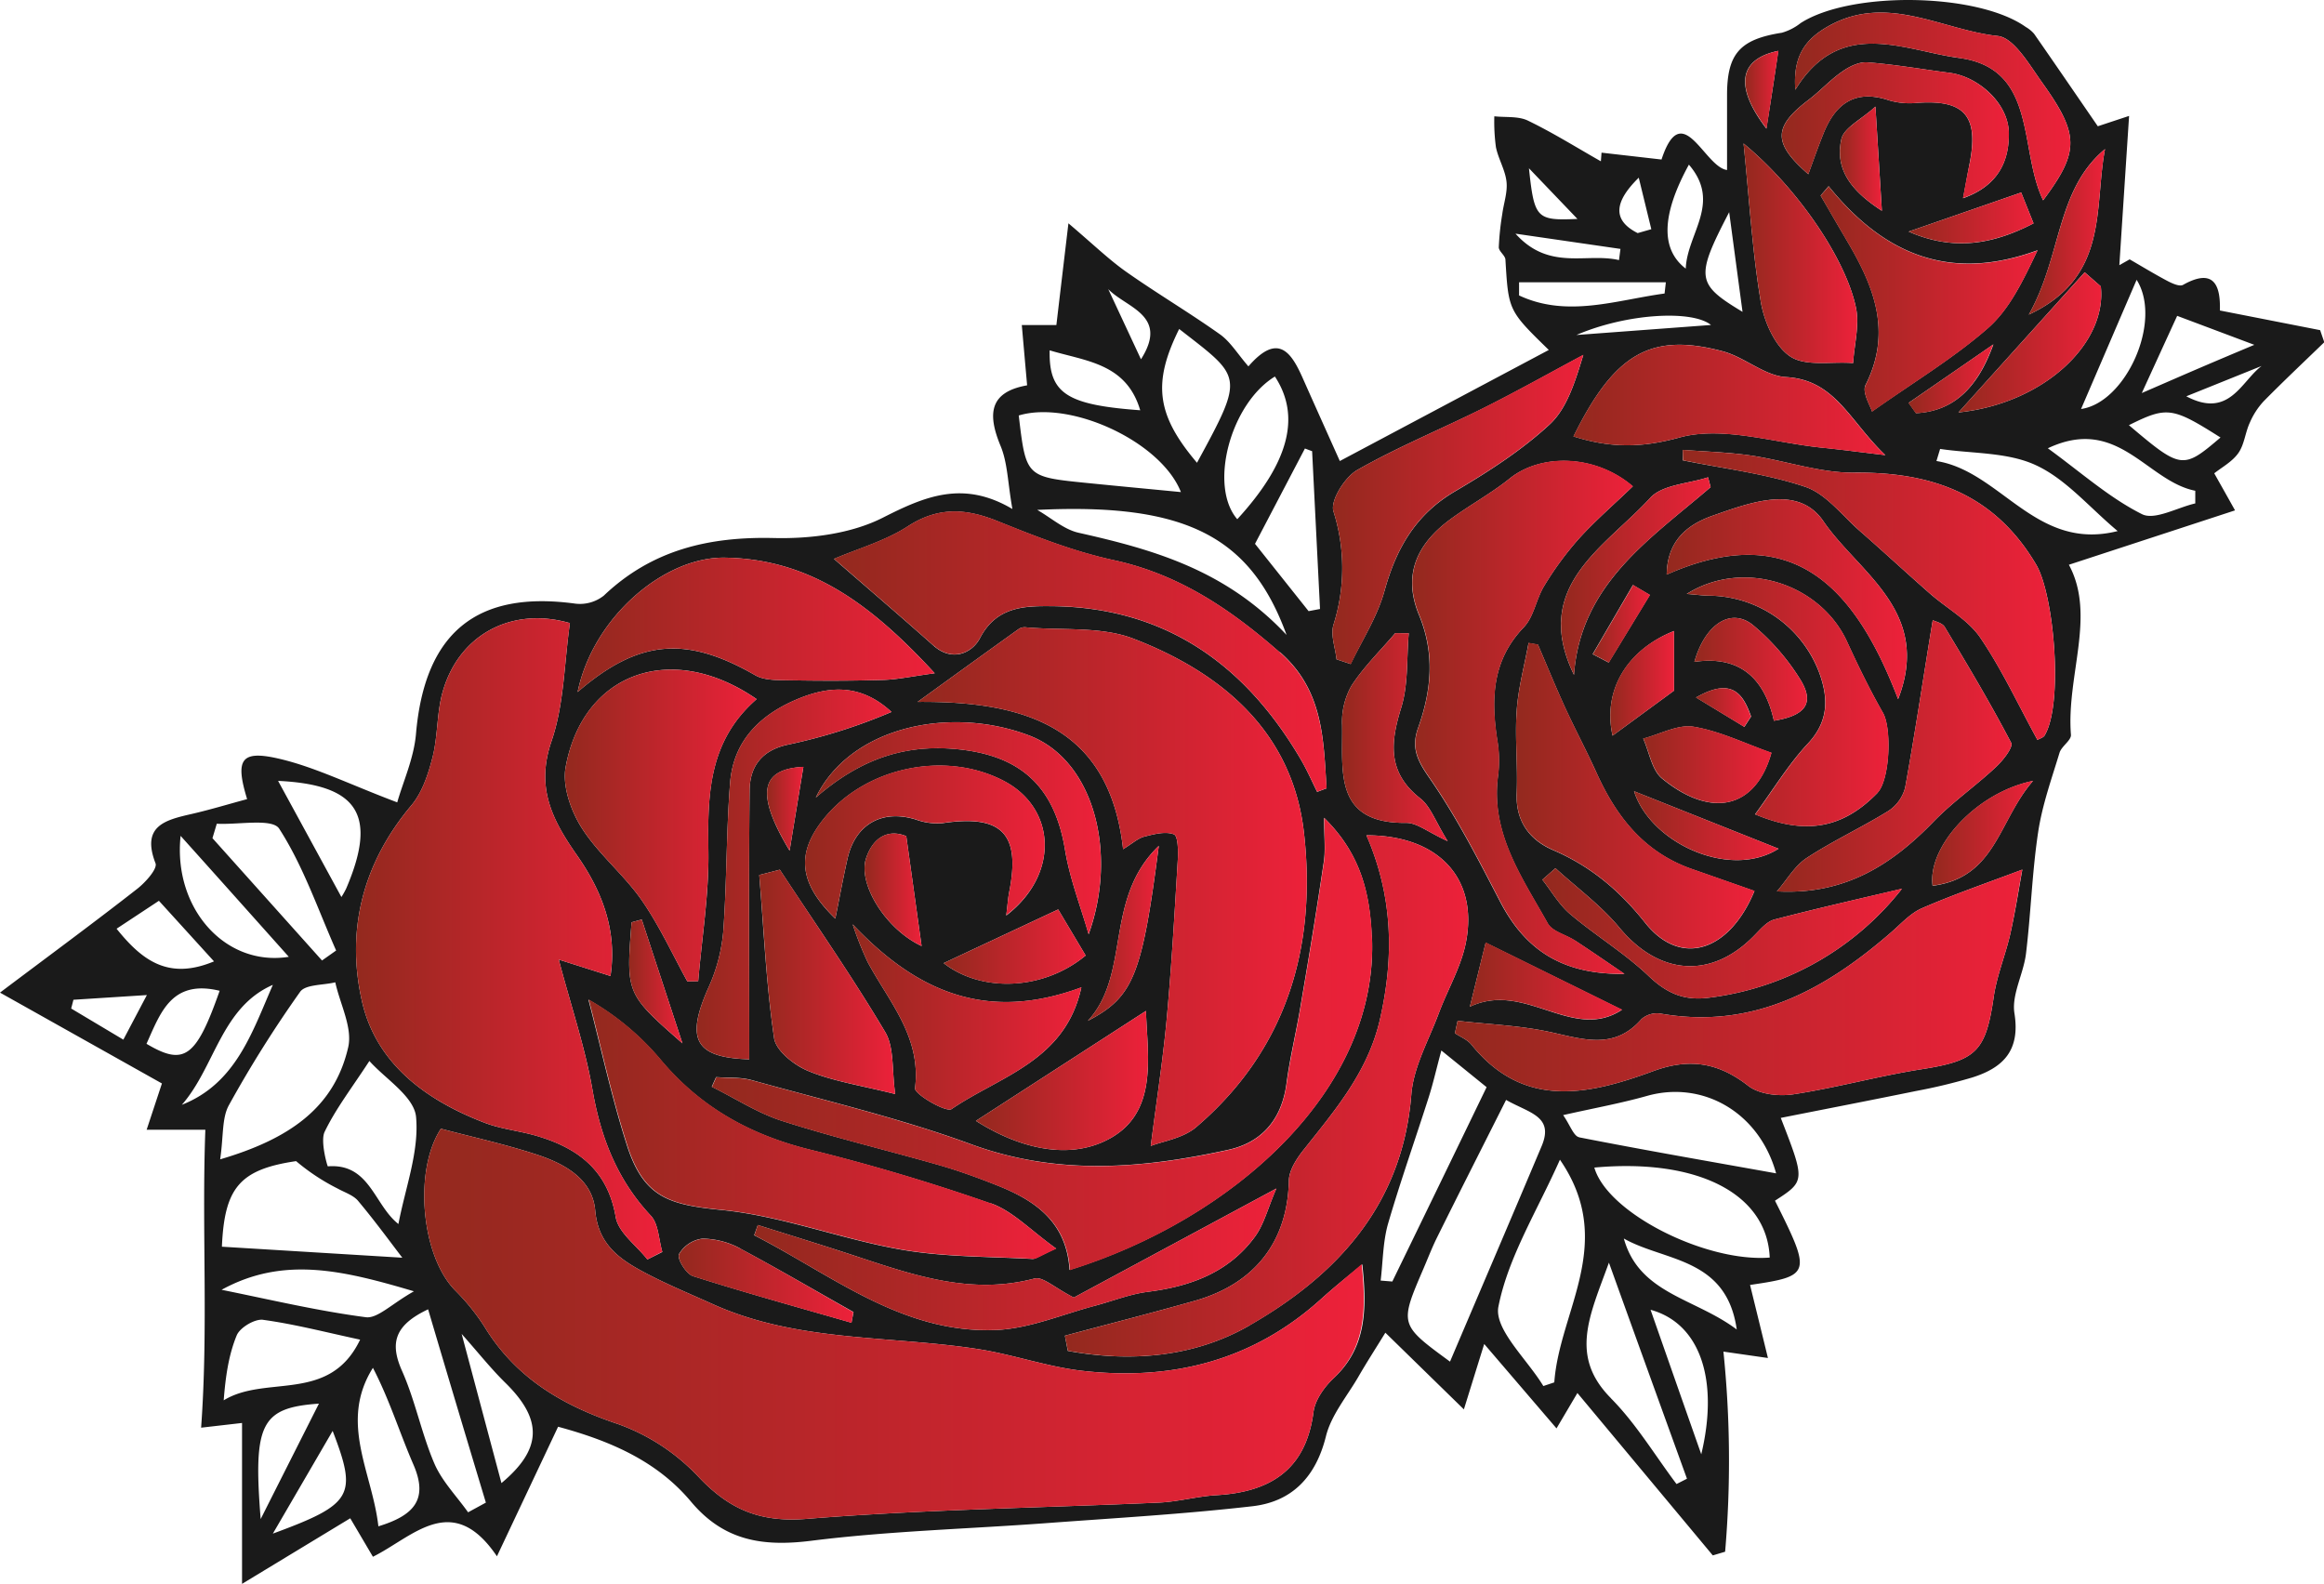 <svg xmlns="http://www.w3.org/2000/svg" xmlns:xlink="http://www.w3.org/1999/xlink" viewBox="0 0 494 336.68"><defs><style>.cls-1{fill:#1a1a1a;}.cls-2{fill:url(#linear-gradient);}.cls-3{fill:url(#linear-gradient-2);}.cls-4{fill:url(#linear-gradient-3);}.cls-5{fill:url(#linear-gradient-4);}.cls-6{fill:url(#linear-gradient-5);}.cls-7{fill:url(#linear-gradient-6);}.cls-8{fill:url(#linear-gradient-7);}.cls-9{fill:url(#linear-gradient-8);}.cls-10{fill:url(#linear-gradient-9);}.cls-11{fill:url(#linear-gradient-10);}.cls-12{fill:url(#linear-gradient-11);}.cls-13{fill:url(#linear-gradient-12);}.cls-14{fill:url(#linear-gradient-13);}.cls-15{fill:url(#linear-gradient-14);}.cls-16{fill:url(#linear-gradient-15);}.cls-17{fill:url(#linear-gradient-16);}.cls-18{fill:url(#linear-gradient-17);}.cls-19{fill:url(#linear-gradient-18);}.cls-20{fill:url(#linear-gradient-19);}.cls-21{fill:url(#linear-gradient-20);}.cls-22{fill:url(#linear-gradient-21);}.cls-23{fill:url(#linear-gradient-22);}.cls-24{fill:url(#linear-gradient-23);}.cls-25{fill:url(#linear-gradient-24);}.cls-26{fill:url(#linear-gradient-25);}.cls-27{fill:url(#linear-gradient-26);}.cls-28{fill:url(#linear-gradient-27);}.cls-29{fill:url(#linear-gradient-28);}.cls-30{fill:url(#linear-gradient-29);}.cls-31{fill:url(#linear-gradient-30);}.cls-32{fill:url(#linear-gradient-31);}.cls-33{fill:url(#linear-gradient-32);}.cls-34{fill:url(#linear-gradient-33);}.cls-35{fill:url(#linear-gradient-34);}.cls-36{fill:url(#linear-gradient-35);}.cls-37{fill:url(#linear-gradient-36);}.cls-38{fill:url(#linear-gradient-37);}.cls-39{fill:url(#linear-gradient-38);}.cls-40{fill:url(#linear-gradient-39);}.cls-41{fill:url(#linear-gradient-40);}.cls-42{fill:url(#linear-gradient-41);}.cls-43{fill:url(#linear-gradient-42);}.cls-44{fill:url(#linear-gradient-43);}.cls-45{fill:url(#linear-gradient-44);}.cls-46{fill:url(#linear-gradient-45);}.cls-47{fill:url(#linear-gradient-46);}.cls-48{fill:url(#linear-gradient-47);}.cls-49{fill:url(#linear-gradient-48);}.cls-50{fill:url(#linear-gradient-49);}.cls-51{fill:url(#linear-gradient-50);}.cls-52{fill:url(#linear-gradient-51);}.cls-53{fill:url(#linear-gradient-52);}</style><linearGradient id="linear-gradient" x1="3304.37" y1="281.44" x2="3504.14" y2="281.44" gradientTransform="matrix(-1, 0, 0, 1, 3594.27, 0)" gradientUnits="userSpaceOnUse"><stop offset="0" stop-color="#ed213a"/><stop offset="1" stop-color="#93291e"/></linearGradient><linearGradient id="linear-gradient-2" x1="3453.48" y1="199.55" x2="3518.61" y2="199.55" xlink:href="#linear-gradient"/><linearGradient id="linear-gradient-3" x1="3316.48" y1="188.47" x2="3399.22" y2="188.47" xlink:href="#linear-gradient"/><linearGradient id="linear-gradient-4" x1="3164.41" y1="208.82" x2="3285.04" y2="208.82" xlink:href="#linear-gradient"/><linearGradient id="linear-gradient-5" x1="3282.17" y1="232.95" x2="3367.9" y2="232.95" xlink:href="#linear-gradient"/><linearGradient id="linear-gradient-6" x1="3247.15" y1="152.53" x2="3294.08" y2="152.53" xlink:href="#linear-gradient"/><linearGradient id="linear-gradient-7" x1="3302.58" y1="221.89" x2="3442.89" y2="221.89" xlink:href="#linear-gradient"/><linearGradient id="linear-gradient-8" x1="3369.72" y1="240.07" x2="3469.11" y2="240.07" xlink:href="#linear-gradient"/><linearGradient id="linear-gradient-9" x1="3312.24" y1="138.5" x2="3416.91" y2="138.5" xlink:href="#linear-gradient"/><linearGradient id="linear-gradient-10" x1="3433.43" y1="175.47" x2="3474.2" y2="175.47" xlink:href="#linear-gradient"/><linearGradient id="linear-gradient-11" x1="3157.43" y1="126.46" x2="3236.56" y2="126.46" xlink:href="#linear-gradient"/><linearGradient id="linear-gradient-12" x1="3395.57" y1="132.82" x2="3471.49" y2="132.82" xlink:href="#linear-gradient"/><linearGradient id="linear-gradient-13" x1="3221.35" y1="169.11" x2="3272.01" y2="169.11" xlink:href="#linear-gradient"/><linearGradient id="linear-gradient-14" x1="3257.68" y1="108.29" x2="3311.01" y2="108.29" xlink:href="#linear-gradient"/><linearGradient id="linear-gradient-15" x1="3193.53" y1="85.03" x2="3259.83" y2="85.03" xlink:href="#linear-gradient"/><linearGradient id="linear-gradient-16" x1="3322.91" y1="267.7" x2="3433.92" y2="267.7" xlink:href="#linear-gradient"/><linearGradient id="linear-gradient-17" x1="3166.69" y1="160.69" x2="3216.55" y2="160.69" xlink:href="#linear-gradient"/><linearGradient id="linear-gradient-18" x1="3192.82" y1="149.22" x2="3235.7" y2="149.22" xlink:href="#linear-gradient"/><linearGradient id="linear-gradient-19" x1="3161.13" y1="63.54" x2="3207.23" y2="63.54" xlink:href="#linear-gradient"/><linearGradient id="linear-gradient-20" x1="3403.98" y1="208.72" x2="3432.87" y2="208.72" xlink:href="#linear-gradient"/><linearGradient id="linear-gradient-21" x1="3364.41" y1="216.16" x2="3413.02" y2="216.16" xlink:href="#linear-gradient"/><linearGradient id="linear-gradient-22" x1="3372.19" y1="178.99" x2="3423.14" y2="178.99" xlink:href="#linear-gradient"/><linearGradient id="linear-gradient-23" x1="3199.48" y1="53.84" x2="3223.65" y2="53.84" xlink:href="#linear-gradient"/><linearGradient id="linear-gradient-24" x1="3404.77" y1="185.88" x2="3446.16" y2="185.88" xlink:href="#linear-gradient"/><linearGradient id="linear-gradient-25" x1="3188.92" y1="127.38" x2="3239.99" y2="127.38" xlink:href="#linear-gradient"/><linearGradient id="linear-gradient-26" x1="3154.19" y1="22.62" x2="3212.72" y2="22.62" xlink:href="#linear-gradient"/><linearGradient id="linear-gradient-27" x1="3189.96" y1="198.38" x2="3266.41" y2="198.38" xlink:href="#linear-gradient"/><linearGradient id="linear-gradient-28" x1="3350.23" y1="229.68" x2="3386.82" y2="229.68" xlink:href="#linear-gradient"/><linearGradient id="linear-gradient-29" x1="3360.24" y1="176.05" x2="3420.86" y2="176.05" xlink:href="#linear-gradient"/><linearGradient id="linear-gradient-30" x1="3167.24" y1="27.67" x2="3215.51" y2="27.67" xlink:href="#linear-gradient"/><linearGradient id="linear-gradient-31" x1="3286.5" y1="156.69" x2="3308.95" y2="156.69" xlink:href="#linear-gradient"/><linearGradient id="linear-gradient-32" x1="3217.69" y1="162.55" x2="3244.97" y2="162.55" xlink:href="#linear-gradient"/><linearGradient id="linear-gradient-33" x1="3363.49" y1="201.22" x2="3393.67" y2="201.22" xlink:href="#linear-gradient"/><linearGradient id="linear-gradient-34" x1="3230.64" y1="122.45" x2="3262.45" y2="122.45" xlink:href="#linear-gradient"/><linearGradient id="linear-gradient-35" x1="3412.87" y1="272.25" x2="3450.01" y2="272.25" xlink:href="#linear-gradient"/><linearGradient id="linear-gradient-36" x1="3210.16" y1="142.28" x2="3234.09" y2="142.28" xlink:href="#linear-gradient"/><linearGradient id="linear-gradient-37" x1="3147.61" y1="72.78" x2="3177.96" y2="72.78" xlink:href="#linear-gradient"/><linearGradient id="linear-gradient-38" x1="3249.47" y1="208.54" x2="3281.83" y2="208.54" xlink:href="#linear-gradient"/><linearGradient id="linear-gradient-39" x1="3146.82" y1="49.29" x2="3163.02" y2="49.29" xlink:href="#linear-gradient"/><linearGradient id="linear-gradient-40" x1="3162.11" y1="177.12" x2="3183.55" y2="177.12" xlink:href="#linear-gradient"/><linearGradient id="linear-gradient-41" x1="3347.94" y1="198.4" x2="3363.03" y2="198.4" xlink:href="#linear-gradient"/><linearGradient id="linear-gradient-42" x1="3398.37" y1="189.14" x2="3410.49" y2="189.14" xlink:href="#linear-gradient"/><linearGradient id="linear-gradient-43" x1="3238.43" y1="145.26" x2="3251.97" y2="145.26" xlink:href="#linear-gradient"/><linearGradient id="linear-gradient-44" x1="3216.2" y1="175.51" x2="3246.92" y2="175.51" xlink:href="#linear-gradient"/><linearGradient id="linear-gradient-45" x1="3162" y1="46.31" x2="3188.57" y2="46.31" xlink:href="#linear-gradient"/><linearGradient id="linear-gradient-46" x1="3194.25" y1="33.74" x2="3203.18" y2="33.74" xlink:href="#linear-gradient"/><linearGradient id="linear-gradient-47" x1="3449.21" y1="208.62" x2="3460.52" y2="208.62" xlink:href="#linear-gradient"/><linearGradient id="linear-gradient-48" x1="3170.58" y1="80.54" x2="3188.59" y2="80.54" xlink:href="#linear-gradient"/><linearGradient id="linear-gradient-49" x1="3423.5" y1="171.92" x2="3431.21" y2="171.92" xlink:href="#linear-gradient"/><linearGradient id="linear-gradient-50" x1="3243.56" y1="132.59" x2="3255.72" y2="132.59" xlink:href="#linear-gradient"/><linearGradient id="linear-gradient-51" x1="3216.22" y1="19.07" x2="3223.28" y2="19.07" xlink:href="#linear-gradient"/><linearGradient id="linear-gradient-52" x1="3222.08" y1="150.4" x2="3233.78" y2="150.4" xlink:href="#linear-gradient"/></defs><g id="Layer_2" data-name="Layer 2"><g id="Layer_1-2" data-name="Layer 1"><path class="cls-1" d="M88.43,155.93c1.88-21.41,12.86-30.5,33.91-27.61a8.18,8.18,0,0,0,6-1.7c10.25-9.75,22.38-12.59,36.24-12.25,7.73.18,16.35-.91,23.09-4.33,9-4.57,17.11-8,27.53-1.84-1-5.58-1-9.84-2.55-13.5-2.74-6.66-2.4-11.36,5.68-12.79-.39-4.42-.74-8.34-1.13-12.82h7.35c.81-6.88,1.57-13.26,2.56-21.62,5.33,4.52,8.62,7.73,12.33,10.34,6.51,4.58,13.39,8.65,19.88,13.26,2.22,1.58,3.74,4.15,6.05,6.81,6.29-7.26,9.11-3,11.55,2.51C279.28,85.7,281.66,91,284.8,98l44.42-23.61C320.61,66,320.65,66,320,55.18c-.06-.9-1.41-1.75-1.41-2.62a57.71,57.71,0,0,1,.74-7.05c.3-2.3,1.15-4.64.9-6.88-.27-2.5-1.74-4.85-2.25-7.35a40.79,40.79,0,0,1-.34-6.56c2.4.27,5.09-.07,7.14.92,5.32,2.57,10.36,5.73,15.51,8.65l.14-1.84,12.75,1.46c4.38-13.32,9.09,1.6,13.93,2.23,0-5.62,0-10.77,0-15.92,0-8.81,2.73-11.86,11.65-13.26a11.53,11.53,0,0,0,4-2.06c10.74-6.88,37.65-6.43,47.84.83a6.89,6.89,0,0,1,1.78,1.46c4.48,6.43,8.9,12.9,13.54,19.65l6.65-2.2c-.72,11-1.4,21.36-2.07,31.73l2.19-1.24c2.72,1.57,5.39,3.2,8.16,4.66,1,.51,2.47,1.16,3.18.77,6.62-3.72,8,.17,7.84,5.44l21.31,4.18.88,2.57c-4.3,4.16-8.66,8.26-12.86,12.52a15.81,15.81,0,0,0-2.94,4.51c-1,2.11-1.17,4.66-2.44,6.49s-3.44,3-5.15,4.34c1.21,2.17,2.26,4,4.42,7.88l-35.32,11.56c5.83,10.78-.56,23.61.44,36.14.09,1.19-2,2.42-2.43,3.83-1.69,5.57-3.68,11.13-4.54,16.86-1.29,8.53-1.54,17.21-2.58,25.79-.51,4.31-3.1,8.73-2.46,12.73,1.27,7.93-2.41,11.58-9,13.65a117.89,117.89,0,0,1-11.94,2.87c-9.49,1.94-19,3.78-28.73,5.71,5.21,13.42,5.21,13.42-1.23,17.6,7.8,15.56,7.69,16-5.3,17.91,1.17,4.79,2.35,9.58,3.8,15.53l-9.46-1.36a227.64,227.64,0,0,1,.36,42.54l-2.62.78L335.3,296.11l-4.44,7.52-15.37-17.94c-1.43,4.59-2.54,8.16-4.32,13.9l-16.69-16.3c-2.07,3.37-4,6.35-5.75,9.39-2.42,4.16-5.76,8.12-6.88,12.62-2.15,8.65-7.2,13.91-15.63,14.88-14.54,1.67-29.17,2.51-43.78,3.59-16.67,1.24-33.43,1.67-50,3.75-10.37,1.3-18.59,0-25.57-8.33-7.35-8.78-17.49-13-28.24-15.91l-13,27.54c-9.48-14-17.81-4.15-26.36.1l-4.82-8.18-23,13.94v-34.2l-8.7,1c1.56-21.49.11-42.24.9-63.33H31.17l3.25-9.84L0,211c10.91-8.21,20.14-15,29.18-22.07,1.74-1.36,4.32-4.24,3.88-5.41-3.09-8,2.11-9.22,7.75-10.51,3.94-.91,7.81-2.09,11.72-3.14-2.54-8.31-1.38-10.41,6.39-8.68s15.25,5.5,25.52,9.37C85.66,166.22,88,161.16,88.43,155.93ZM280.84,276.11c-14.55,13.18-31.86,17.47-50.9,15.27-7.31-.85-14.41-3.38-21.7-4.55-18.93-3-38.63-1.45-56.69-9.59-5.16-2.33-10.42-4.48-15.37-7.19s-9.06-5.9-9.66-12.74-6.77-10.08-12.8-12c-6.58-2.13-13.36-3.62-20-5.38-5.83,8.89-4.19,27,3,34.34a46,46,0,0,1,6.26,7.75c6.66,10.92,16.58,16.75,28.53,20.74a43.64,43.64,0,0,1,17,11.21c6.59,6.94,13.08,9.7,23.06,8.89,24.85-2,49.85-2.33,74.78-3.45,4.1-.19,8.15-1.34,12.25-1.58,11.43-.67,19-5.4,20.6-17.66.33-2.56,2.28-5.32,4.25-7.17,6.87-6.4,7.19-14.28,6.13-24.24C285.85,271.8,283.29,273.89,280.84,276.11ZM138.36,258.44c-7.18-7.66-10.67-16.65-12.44-26.89-1.52-8.79-4.44-17.35-7.15-27.57l11,3.49c1.47-9.7-1.82-18.09-7.13-25.67s-8.78-14.41-5.41-24.24c2.7-7.86,2.7-16.64,3.91-25.11C108.6,128.82,97,135.08,93.85,148c-1,4.22-.83,8.75-1.91,13-.92,3.57-2.19,7.46-4.5,10.2-10.4,12.38-14,26.75-10.42,42,3.14,13.11,13.7,20.74,26,25.47,3.58,1.37,7.54,1.73,11.24,2.84,8.7,2.61,14.93,7.3,16.62,17.21.56,3.3,4.39,6,6.73,9l3.18-1.59C140,263.49,140,260.2,138.36,258.44Zm104.89-80.6c2.06-.53,4.5-1.17,6.29-.48.87.34.93,3.59.81,5.49-.68,11.29-1.32,22.58-2.36,33.84-.81,8.73-2.17,17.41-3.38,26.91,2.52-1,6.84-1.61,9.65-4,19.26-16.45,25.64-38.32,22.93-62.48-2.4-21.43-17.3-34.05-36.27-41.36-6.87-2.64-15.11-1.72-22.73-2.4a2.46,2.46,0,0,0-1.51.25c-6.59,4.71-13.15,9.46-21.63,15.59,23.4-.2,40.82,5.71,43.68,31.31C240.76,179.27,241.91,178.18,243.25,177.84Zm165.31,15.21c-2.47,1.07-4.46,3.31-6.57,5.14-14.08,12.23-29.44,20.72-49.07,17.26a5,5,0,0,0-4,1.18c-5.72,6.57-12.32,4.31-19.28,2.78-6.46-1.42-13.19-1.66-19.8-2.42-.19.88-.39,1.76-.58,2.64,1.18.79,2.65,1.36,3.51,2.42,11.17,13.85,25,10.66,38.7,5.62,7.62-2.79,13.77-1.83,20.14,3.14,2.31,1.81,6.49,2.28,9.58,1.81,9.15-1.39,18.12-3.9,27.26-5.33,11.64-1.83,13.66-3.75,15.35-15.41.66-4.54,2.51-8.9,3.53-13.41,1.09-4.85,1.84-9.78,2.55-13.62C422.39,187.68,415.36,190.1,408.56,193.05Zm-143,88.7C284.32,271,298.17,256,300,232.65c.46-5.9,3.75-11.61,5.87-17.35,1.87-5,4.74-9.83,5.74-15,2.66-13.65-5.91-22.76-21.16-22.74,5.59,12.81,5.95,25.74,2.87,39.18-2.56,11.12-9.5,19.21-16.22,27.68-1.48,1.86-3.08,4.31-3.13,6.52-.26,12.82-7.07,21.9-20,25.57-9.17,2.6-18.41,4.95-27.61,7.42l.62,3.23C240.39,289.63,253.91,288.48,265.6,281.75Zm69.15-81.84c-1.91-1.25-4.75-1.88-5.72-3.61-5.49-9.84-12.3-19.31-10.53-31.65a26.37,26.37,0,0,0-.24-7.57c-1.31-8.7-1-16.78,5.67-23.73,2.16-2.24,2.62-6,4.35-8.81a68.45,68.45,0,0,1,7.48-10.15c3.51-3.85,7.49-7.27,11.35-11-8-6.84-19.53-7-26.15-1.68-4,3.22-8.58,5.69-12.71,8.74-7.27,5.37-10,12-6.59,20.26s2.64,16.09-.18,24c-1.6,4.48,0,7.23,2.63,11,5.64,8.17,10.21,17.12,14.82,26,5.36,10.27,13.24,15.48,26.4,15.31C340.87,204,337.84,201.92,334.75,199.91Zm-43.13-1.08c-.44-8.8-2.2-17.19-10.13-25,0,4.16.32,6.8-.06,9.35-1.53,10.36-3.23,20.7-5,31-.9,5.39-2.22,10.72-2.93,16.13-1,7.58-5.18,12.52-12.37,14.1-18.26,4-36.33,5.55-54.69-1.19-15.16-5.56-31-9.26-46.61-13.62-2.4-.67-5.05-.45-7.58-.64-.31.68-.61,1.37-.92,2.05,5,2.46,9.72,5.58,14.93,7.25,11,3.53,22.33,6.23,33.47,9.42,4.2,1.21,8.32,2.72,12.38,4.34,8,3.19,14.64,7.77,15.27,17.93C261.79,259.24,293.25,231.82,291.62,198.83Zm-81,57c-12.59-4.4-25.43-8.23-38.38-11.43-12.71-3.14-23.3-9-31.77-19.11a56.33,56.33,0,0,0-15.35-12.8c2.69,10.36,4.94,20.86,8.19,31,3.55,11.08,8.95,12.61,20.13,13.72,12.84,1.28,25.28,6.16,38.08,8.41,9.17,1.61,18.65,1.48,28,2,.66,0,1.36-.57,5-2.23C219,261.47,215.24,257.41,210.65,255.8Zm61.42-117.18c-10.44-9.14-21.42-16.6-35.35-19.59-8.43-1.82-16.62-5.06-24.66-8.3-6.71-2.7-12.56-3.06-19,1.11-4.78,3.11-10.52,4.72-15.72,6.94,6.89,6,14.08,12.14,21.15,18.43,4.06,3.6,8.28,1.5,9.88-1.57,3.51-6.75,9.46-6.86,15.17-6.81,24.2.19,41.26,12.39,53.14,32.76,1.25,2.16,2.25,4.47,3.37,6.71l2-.75C281.33,157.09,281.29,146.69,272.07,138.62ZM120.23,163.08c-.73,4,1.11,9.27,3.42,12.91,3.55,5.58,9,9.95,12.78,15.41s6.49,11.44,9.67,17.21l2.31-.05c.79-9.25,2.32-18.52,2.17-27.75-.19-11.89,0-23.27,10.25-32.2C142.62,136.07,123.88,143.07,120.23,163.08Zm263.51-59.59c4.38,1.48,7.76,6,11.5,9.3,5.05,4.41,10,9,15,13.39,3.56,3.13,8.08,5.56,10.67,9.33,4.6,6.75,8.07,14.28,12.18,21.77.48-.29,1.25-.47,1.53-.95,4-6.67,2.05-29.77-1.79-36.29-8.86-15-22.15-19.74-38.74-19.57-7.32.07-14.63-2.57-22-3.65-4.76-.7-9.6-.81-14.4-1.19l0,2.22C366.44,99.63,375.39,100.67,383.74,103.49Zm-223.2,40.05c2.08,1.2,5.08,1,7.67,1.08,6.53.11,13.08.11,19.61-.09,3.05-.1,6.09-.77,10.87-1.42-13.41-14.54-26.3-24.26-44.58-24.57-12.93-.22-28.05,12.67-31.33,28.56C135.85,135.84,145.93,135.14,160.54,143.54ZM322.4,151c-.42,5.81.25,11.68,0,17.5-.29,6,2.65,10,7.68,12.19,8,3.43,14.16,8.59,19.63,15.49,7.53,9.48,17.9,6.13,23.23-6.78q-6.76-2.37-13.52-4.74c-9.92-3.53-15.81-11-20-20.25-2.14-4.75-4.61-9.35-6.78-14.09-2-4.38-3.83-8.86-5.73-13.29l-2-.35C324.06,141.41,322.74,146.15,322.4,151Zm-28.12-25.31c2.5-9.1,6.64-16.35,15.08-21.28,7-4.12,14.05-8.65,20-14.14,3.68-3.38,5.4-8.91,7.2-14.82-7.08,3.79-14.09,7.73-21.27,11.32C306.4,91.19,297.13,95,288.5,99.91c-2.64,1.51-5.77,6.52-5.06,8.78a39.86,39.86,0,0,1,0,24.14c-.64,2.19.4,4.87.66,7.32l3,1C289.59,136,292.79,131.07,294.28,125.65ZM357,93c9.2-2.53,20.12,1.14,30.3,2.16,3.72.37,7.44.87,13.47,1.59-7.67-7.3-10.62-16-21.13-16.6-4.57-.27-8.79-4.24-13.45-5.48-15.25-4.05-23,.44-31.72,18.1C342.34,95.25,348.85,95.24,357,93ZM211.81,282.71c7.12-.31,14.12-3.37,21.17-5.21,3.69-1,7.3-2.43,11-2.9,9-1.13,17.13-4.07,22.69-11.6,2-2.65,2.81-6.14,4.64-10.36l-43.06,23.18c-4.07-2.07-6.59-4.51-8.34-4.05-13.31,3.54-25.47-.6-37.74-4.67-7-2.32-14.06-4.47-21.09-6.7l-.77,2.18C176.83,271,191.84,283.58,211.81,282.71ZM411.06,174.6c4.08-4.2,9-7.6,13.25-11.6,1.48-1.38,3.68-4.19,3.19-5.11-4.38-8.37-9.23-16.5-14.11-24.6-.53-.89-2.06-1.19-2.56-1.46-2,12.13-3.74,23.9-5.87,35.61a8.45,8.45,0,0,1-3.55,4.94c-5.68,3.52-11.8,6.34-17.37,10-2.56,1.68-4.24,4.69-6.33,7.1C392.21,190.28,402.2,183.75,411.06,174.6Zm-12-6.06c2.65-2.72,3.09-13.63,1.19-17-2.79-4.89-5.28-10-7.62-15.1-5.63-12.34-22-17.79-34.09-10.19,2.23.18,3.47.36,4.7.37a25.28,25.28,0,0,1,23.47,16.41c1.92,5.31,2.05,10.25-2.4,15-4.14,4.42-7.34,9.74-11.25,15.06C383.71,177.56,391.69,176.16,399.09,168.54Zm-6.84-118c5.89,9.81,10.17,19.71,4.33,31.29-.79,1.57,1.05,4.48,1.37,5.64,8.88-6.27,17.32-11.34,24.63-17.72,4.57-4,7.42-9.95,10.56-16.56-18.78,6.92-32.83.72-44.41-13.62l-1.7,2C388.77,44.58,390.47,47.59,392.25,50.56ZM164.54,220.66c.39,2.7,4.28,5.78,7.26,7,5.14,2.14,10.82,3,18.49,4.9-.73-5-.16-9.85-2.12-13.16-7-11.78-14.87-23.06-22.41-34.53L161.39,186C162.34,197.57,162.86,209.2,164.54,220.66Zm16.71-24.18a70.86,70.86,0,0,0,3.17,8c4.54,8.48,11.46,15.92,10.08,26.86-.15,1.23,6.61,5.21,7.78,4.41,10.24-7,24.18-10.17,27.58-25.86C209.85,217.3,194.92,210.94,181.25,196.48ZM213.37,166c-12.56-6.57-29.67-2.89-38.45,8.28-5.68,7.22-5.12,13.5,2.64,21,.94-4.64,1.68-8.73,2.6-12.78,1.67-7.33,7.38-10.49,14.5-8.29a13.27,13.27,0,0,0,5.64.78c12.63-1.91,16.69,2.21,14.22,14.63-.24,1.21-.32,2.45-.63,5C225.32,185.8,224.43,171.76,213.37,166ZM374.27,64.11c.71,4.25,3,9.52,6.31,11.69s8.79,1,13.32,1.38c.26-3.94,1.39-8.07.61-11.79-2.2-10.54-12.65-25.64-23.89-34.89C371.87,42.81,372.49,53.56,374.27,64.11ZM327.71,243.6c2.67-6.35-2.68-7-7.57-9.79-5.06,10.07-10,19.79-14.83,29.55-1,2.06-1.84,4.24-2.75,6.36-5.09,11.85-5.09,11.85,5.66,19.72C314.72,274.17,321.26,258.91,327.71,243.6ZM159.34,168c.06-5.07,2.58-8.52,8.16-9.71a118.82,118.82,0,0,0,22-6.95c-6.51-6-13.2-5.61-20.14-2.67-7.94,3.36-13.48,8.92-14.17,17.75-.83,10.5-.68,21.08-1.45,31.59a36.46,36.46,0,0,1-3.12,11.87c-5,11.15-2.83,14.95,8.65,15.3C159.26,205.74,159.14,186.87,159.34,168ZM387.59,110.8c-5.38-7.88-15.48-4-23.63-1.15-5.82,2.06-9.59,5.74-9.68,12.49,27-11.93,40.21,3,49.19,26.48C410.74,129.92,395.07,121.76,387.59,110.8Zm28.85-98.48c16.74,2.23,12.6,19.44,17.86,30.26,7.71-10.35,7.77-13.88-.19-25-2.7-3.77-6-9.55-9.44-9.93-11.9-1.26-23.53-9.11-36-2.1-5,2.81-7.58,6.45-7.05,13.54C391.14,3.52,404.78,10.76,416.44,12.32Zm-39.3,183.15c-1.54.41-2.88,2-4.08,3.22-9.17,9.55-20.37,8.72-28.86-1.54-3.91-4.71-9-8.43-13.57-12.6L327.85,187c1.95,2.47,3.57,5.34,5.93,7.33,5.4,4.57,11.57,8.29,16.67,13.15,3.91,3.74,7.67,5.33,13,4.58a61.7,61.7,0,0,0,40.83-23.13C395.2,191.06,386.13,193.12,377.14,195.47Zm-169.7,42.79c8.74,5.57,18.75,8.21,27.1,4.44,11.92-5.38,9.36-17.92,9.05-27.81Zm11.29-81.93c-17-6.43-38.11-1.74-45.32,13.21,9.61-8.35,19.07-11.35,30-10.29,13.63,1.32,20.81,8,23,21.55,1,6,3.28,11.87,5,17.79C237.66,181.23,232.48,161.52,218.73,156.33ZM74,222.68c1-4.2-1.72-9.23-2.73-13.87-2.55.63-6.3.42-7.46,2A252.81,252.81,0,0,0,48.67,234.9c-1.53,2.75-1.14,6.55-1.87,11.54C61.27,242.18,71,235.63,74,222.68Zm257.59,23.83c-4.87,10.95-11,20.7-13.08,31.24-.95,4.81,6.12,11.2,9.55,16.88l2.33-.78C331.46,278.61,343.71,264.13,331.58,246.51ZM76.17,255.33c-1-1.25-2.89-1.84-4.4-2.68a44.68,44.68,0,0,1-8.83-5.83c-12,1.77-15.23,5.67-15.77,18.19l38.35,2.34C83,264.07,79.73,259.58,76.17,255.33ZM427,28.2c-.1-6.22-6.43-11.94-12.65-12.73-5.81-.75-11.59-1.77-17.42-2.22-1.76-.14-3.85.89-5.39,2-2.52,1.74-4.62,4.08-7.06,5.94-7.57,5.74-7.71,9.22-.1,15.84,1.1-3,2.1-5.87,3.24-8.69,2.58-6.4,6.81-9.41,13.95-7a15.6,15.6,0,0,0,6,.52c10-.71,13.06,2.78,11.11,12.82-.43,2.2-.83,4.4-1.4,7.46C424.7,39.51,427.12,34.29,427,28.2ZM287.28,145.76a15.58,15.58,0,0,0-2,8.34c.18,9.66-1.93,21,13.69,20.82,2.24,0,4.5,1.93,8.75,3.88-2.63-4.25-3.65-7.38-5.8-9.07-7-5.48-6.41-11.78-4.07-19.31,1.54-5,1.13-10.52,1.6-15.81l-2.9,0C293.44,138.28,289.9,141.72,287.28,145.76Zm48.39,96c13.83,2.72,27.72,5.12,41.87,7.66-3.6-13-15.59-19.81-27.46-16.46-5.59,1.58-11.33,2.61-17.81,4.08C333.74,239.14,334.49,241.51,335.67,241.74Zm40.51,25.58c-.54-13.52-15.2-21.16-37.28-19.15C341.69,257.91,362.66,268.38,376.18,267.32ZM230.9,102.65c6.63.67,13.27,1.29,20.12,1.95C246.8,93.88,227.58,85,216.55,88.32,218.09,101.35,218.08,101.36,230.9,102.65ZM69,240.6c-.95,2,.59,7.34.69,7.33,8.91-.7,9.82,8.2,15,12.26,1.46-7.68,4.43-15.39,3.75-22.76-.4-4.35-6.6-8.15-9.92-11.9C74.81,231.23,71.38,235.66,69,240.6ZM229.28,113.25c15.84,3.56,31.23,7.88,44.2,21.72-7.65-21-21.55-28.1-53-26.58C223.41,110.06,226.15,112.55,229.28,113.25Zm113.16,184c5.34,5.38,9.33,12.1,13.93,18.21l2.22-1.13C353.29,299.69,348,285.08,342,268.4,337.9,279.71,333.55,288.28,342.44,297.23ZM316,231.1l-9.62-7.8c-1.13,4.21-1.78,7.11-2.68,9.92-2.87,9-6,17.83-8.64,26.87-1.11,3.87-1.09,8.07-1.58,12.12l2.48.2C302.57,258.83,309.16,245.25,316,231.1ZM91,278.32c-7.22,3.41-8.15,7.24-5.53,13.12,2.81,6.32,4.13,13.3,6.86,19.66,1.63,3.78,4.73,6.93,7.17,10.37l3.78-2.06C99.18,305.82,95.11,292.22,91,278.32Zm-35.07,2.23c-1.76-.24-4.92,1.64-5.61,3.3-1.71,4.14-2.37,8.71-2.77,13.82,9-5.53,22.48.73,29-12.9C69.24,283.2,62.62,281.47,55.89,280.55ZM360,154.49c-3.34-.55-7.13,1.59-10.72,2.52,1.3,2.88,1.83,6.69,4,8.48,10.7,8.75,20,6.19,23.25-5.46C371,158.09,365.67,155.44,360,154.49ZM68.45,204.17l3-2.12c-3.87-8.73-7-18-12.1-25.89-1.45-2.27-8.69-.81-13.27-1.06-.3,1-.61,2.05-.92,3.07ZM87.88,311.33c-2.93-6.74-5.09-13.81-8.61-20.57C72,302.35,79.15,313,80.43,324.45,88.09,322.12,91.07,318.67,87.88,311.33ZM450.14,112.89c-6.09-5.1-11-11.06-17.38-14-6-2.8-13.52-2.44-20.36-3.46L411.62,98C425.34,100.18,432.72,117.27,450.14,112.89ZM230.77,203.11l-5.84-9.79-24.34,11.41C208.56,211,221.74,210.59,230.77,203.11ZM254.44,98.37c10.19-18.74,9.61-18-3.79-28.44C244.93,81.45,245.84,88.24,254.44,98.37Zm109.18,5.18-.55-2.09c-4.18,1.38-9.7,1.54-12.29,4.37-9.63,10.51-25.36,18.79-16.21,37.62C336,124.08,350.8,114.56,363.62,103.55ZM263,110.37c11-12,13.56-21.87,8-30.33C261.5,85.85,256.91,103.33,263,110.37ZM77.75,280c2.49.33,5.44-2.81,10.24-5.51-15.1-4.47-27.72-7.54-40.89-.32C57.3,276.23,67.46,278.65,77.75,280Zm79.62-14.6a17.32,17.32,0,0,0-8.05-2.11,6.75,6.75,0,0,0-5,3.31c-.45.94,1.52,4.21,3,4.67,11.15,3.54,22.43,6.65,33.67,9.9l.44-2.27C173.4,274.41,165.48,269.75,157.37,265.43ZM278.16,129.91l2.43-.46-1.68-33.54-1.53-.57L266.77,115.6ZM435.3,95.29c7.1,5.17,13.06,10.52,20,14,2.7,1.37,7.5-1.4,11.34-2.28l0-2.69C456.3,102.27,450.21,88.24,435.3,95.29Zm-58.23,57.92c6.78-1.1,8.7-3.77,5.59-8.8a47.79,47.79,0,0,0-10-11.5c-4.63-3.82-10.19-.36-12.49,7.78C370,139.25,375.11,144.41,377.07,153.21ZM61.39,203.39c-7.81-8.74-15.08-16.89-23-25.71C36.76,193,47.83,205.55,61.39,203.39ZM416.3,87.67c18.12-1.88,31.6-14.63,30.26-26.79l-3.43-3Zm-71.5,127-29-14.29L312.44,214C324.21,208.41,334.25,221.6,344.8,214.64ZM73.59,188.87c6.73-15.71,2.48-22.07-14.48-22.88,4.34,7.95,8.87,16.27,13.46,24.69A16.62,16.62,0,0,0,73.59,188.87ZM447.45,31.69c-10.48,8.74-9.13,22.64-16.2,35.19C448.42,58.87,445.07,44.09,447.45,31.69ZM432.15,166c-12.11,2.47-22.47,14-21.35,22.29C424.29,186.55,424.76,174.44,432.15,166ZM106.59,315.26c8.62-7.2,8.81-13.42.94-21.21-3.08-3-5.8-6.45-9.4-10.5C101.12,294.76,103.85,305,106.59,315.26ZM231.24,217c9.7-5.07,11.52-9.63,15.08-37.2C234.57,191.12,240.46,206.94,231.24,217ZM184.1,182.43c-1.79,5.32,4,15,11.8,18.67-1.09-7.78-2.07-14.84-3.26-23.36C189,176.24,185.67,177.76,184.1,182.43Zm171.74-35.62V134.13c-10,4-15.2,12.62-13.07,22.25Zm-8.5,21.38c3.45,10.95,20.3,18.84,30.72,12.22Zm-2.17,95.08c3.26,11.76,15.05,12.62,24,19.34C367,267.23,353.79,268.18,345.17,263.27ZM442.36,86.94c9.5-1.33,17.37-18.67,11.81-27.46C449.88,69.45,446.27,77.86,442.36,86.94Zm25.42-8.81c3.52-1.51,7.06-3,11.41-4.83l-16.4-6.16c-1.7,3.69-4.07,8.87-7.52,16.41C460.88,81.12,464.32,79.61,467.78,78.13Zm-106.15,231c3.8-15.85-.26-27.83-10.78-30.71C354.49,288.8,358,298.84,361.63,309.14ZM33.78,191.48l-9,5.94c5.4,6.72,11,11,20.71,6.94ZM58,209.35c-11,4.79-12.31,17.49-19.35,25.5C50.12,230.33,53.57,219.49,58,209.35ZM322.9,60l0,2.8c10.23,4.79,20.6,1,30.93-.41l.27-2.39ZM432.26,47.48c-1.13-2.83-2.15-5.36-2.63-6.56L405.7,49.23C415.22,53.4,423.52,52,432.26,47.48ZM55.41,322.91c4.53-9,8.22-16.28,12.38-24.54C55.48,299.24,53.79,302.58,55.41,322.91ZM223.12,74.47c-.19,9.15,3.57,11.6,19.25,12.74C239.42,77.2,230.81,76.8,223.12,74.47ZM58,326c17-6.26,18-8.07,12.71-21.83ZM31.14,221.88c8,4.75,10.54,3,15.55-11.27C36.4,208.12,34.09,215.38,31.14,221.88ZM391.4,29.59c-1.48,6.72,2.52,11.27,8.62,15.22-.45-7.24-.84-13.61-1.37-22.15C395.64,25.41,391.93,27.15,391.4,29.59ZM145.06,221.78l-8.65-26.32-2.16.59C133.06,211.24,133.06,211.24,145.06,221.78ZM472,93c-10.24-6.48-11.36-6.66-19.47-2.62C463.64,99.79,464,99.83,472,93ZM359,35c-5.72,10.45-6.14,17.92-.67,22.1C358.62,49.6,366,43.14,359,35Zm46.72,50.64,1.56,2.19c8.76-.46,13.46-6.37,16.45-14.63Q414.68,79.45,405.67,85.66ZM367.56,45.1c-7.22,13.9-7,15.26,2.84,21.19C369.42,59,368.56,52.56,367.56,45.1ZM167.84,180.83c1.06-6.47,1.95-11.84,2.93-17.81C161.59,163.46,160.59,168.8,167.84,180.83ZM26.22,221l5-9.48-15.61,1-.48,1.86ZM350.7,126.47l-3.6-2.12-8.56,14.71,3.41,1.78Zm13-57.39c-4-3.24-17.94-2.47-28.61,2.13ZM378,10.81c-8.39,1.73-9.38,7.56-2.53,16.53C376.44,21.27,377.22,16.19,378,10.81ZM325,35.77c1.14,10.69,1.59,11.15,10.31,10.77Zm-2.86,13.9c7.18,8,15.11,4,22,5.62l.31-2.38Zm-86.61,11.7c2.2,4.7,4.39,9.41,7,15C248.56,66.91,239.28,65.44,235.49,61.37Zm135.26,93.14,1.43-2.2c-1.66-4.72-4-8.47-11.7-4.05ZM348.34,37.77c-5,4.91-5.87,8.94-.23,11.78l2.9-.83Zm132.46,40-16.07,6.47C473.92,89.1,476.4,81,480.8,77.75Z"/><path class="cls-2" d="M289.44,268.73c-3.59,3.07-6.15,5.16-8.6,7.38-14.55,13.18-31.86,17.47-50.9,15.27-7.31-.85-14.41-3.38-21.7-4.55-18.93-3-38.63-1.45-56.69-9.59-5.16-2.33-10.42-4.48-15.37-7.19s-9.06-5.9-9.66-12.74-6.77-10.08-12.8-12c-6.58-2.13-13.36-3.62-20-5.38-5.83,8.89-4.19,27,3,34.34a46,46,0,0,1,6.26,7.75c6.66,10.92,16.58,16.75,28.53,20.74a43.64,43.64,0,0,1,17,11.21c6.59,6.94,13.08,9.7,23.06,8.89,24.85-2,49.85-2.33,74.78-3.45,4.1-.19,8.15-1.34,12.25-1.58,11.43-.67,19-5.4,20.6-17.66.33-2.56,2.28-5.32,4.25-7.17C290.18,286.57,290.5,278.69,289.44,268.73Z"/><path class="cls-3" d="M140.78,266.08c-.76-2.59-.77-5.88-2.42-7.64-7.18-7.66-10.67-16.65-12.44-26.89-1.52-8.79-4.44-17.35-7.15-27.57l11,3.49c1.47-9.7-1.82-18.09-7.13-25.67s-8.78-14.41-5.41-24.24c2.7-7.86,2.7-16.64,3.91-25.11C108.6,128.82,97,135.08,93.85,148c-1,4.22-.83,8.75-1.91,13-.92,3.57-2.19,7.46-4.5,10.2-10.4,12.38-14,26.75-10.42,42,3.14,13.11,13.7,20.74,26,25.47,3.58,1.37,7.54,1.73,11.24,2.84,8.7,2.61,14.93,7.3,16.62,17.21.56,3.3,4.39,6,6.73,9Z"/><path class="cls-4" d="M238.73,180.51c2-1.24,3.18-2.33,4.52-2.67,2.06-.53,4.5-1.17,6.29-.48.87.34.93,3.59.81,5.49-.68,11.29-1.32,22.58-2.36,33.84-.81,8.73-2.17,17.41-3.38,26.91,2.52-1,6.84-1.61,9.65-4,19.26-16.45,25.64-38.32,22.93-62.48-2.4-21.43-17.3-34.05-36.27-41.36-6.87-2.64-15.11-1.72-22.73-2.4a2.46,2.46,0,0,0-1.51.25c-6.59,4.71-13.15,9.46-21.63,15.59C218.45,149,235.87,154.91,238.73,180.51Z"/><path class="cls-5" d="M429.85,184.85c-7.46,2.83-14.49,5.25-21.29,8.2-2.47,1.07-4.46,3.31-6.57,5.14-14.08,12.23-29.44,20.72-49.07,17.26a5,5,0,0,0-4,1.18c-5.72,6.57-12.32,4.31-19.28,2.78-6.46-1.42-13.19-1.66-19.8-2.42-.19.88-.39,1.76-.58,2.64,1.18.79,2.65,1.36,3.51,2.42,11.17,13.85,25,10.66,38.7,5.62,7.62-2.79,13.77-1.83,20.14,3.14,2.31,1.81,6.49,2.28,9.58,1.81,9.15-1.39,18.12-3.9,27.26-5.33,11.64-1.83,13.66-3.75,15.35-15.41.66-4.54,2.51-8.9,3.53-13.41C428.39,193.62,429.14,188.69,429.85,184.85Z"/><path class="cls-6" d="M227,287.15c13.4,2.48,26.92,1.33,38.61-5.4C284.32,271,298.17,256,300,232.65c.46-5.9,3.75-11.61,5.87-17.35,1.87-5,4.74-9.83,5.74-15,2.66-13.65-5.91-22.76-21.16-22.74,5.59,12.81,5.95,25.74,2.87,39.18-2.56,11.12-9.5,19.21-16.22,27.68-1.48,1.86-3.08,4.31-3.13,6.52-.26,12.82-7.07,21.9-20,25.57-9.17,2.6-18.41,4.95-27.61,7.42Z"/><path class="cls-7" d="M345.33,207c-4.46-3-7.49-5.12-10.58-7.13-1.91-1.25-4.75-1.88-5.72-3.61-5.49-9.84-12.3-19.31-10.53-31.65a26.37,26.37,0,0,0-.24-7.57c-1.31-8.7-1-16.78,5.67-23.73,2.16-2.24,2.62-6,4.35-8.81a68.45,68.45,0,0,1,7.48-10.15c3.51-3.85,7.49-7.27,11.35-11-8-6.84-19.53-7-26.15-1.68-4,3.22-8.58,5.69-12.71,8.74-7.27,5.37-10,12-6.59,20.26s2.64,16.09-.18,24c-1.6,4.48,0,7.23,2.63,11,5.64,8.17,10.21,17.12,14.82,26C324.29,202,332.17,207.21,345.33,207Z"/><path class="cls-8" d="M227.42,270c34.37-10.72,65.83-38.14,64.2-71.13-.44-8.8-2.2-17.19-10.13-25,0,4.16.32,6.8-.06,9.35-1.53,10.36-3.23,20.7-5,31-.9,5.39-2.22,10.72-2.93,16.13-1,7.58-5.18,12.52-12.37,14.1-18.26,4-36.33,5.55-54.69-1.19-15.16-5.56-31-9.26-46.61-13.62-2.4-.67-5.05-.45-7.58-.64-.31.68-.61,1.37-.92,2.05,5,2.46,9.72,5.58,14.93,7.25,11,3.53,22.33,6.23,33.47,9.42,4.2,1.21,8.32,2.72,12.38,4.34C220.14,255.22,226.79,259.8,227.42,270Z"/><path class="cls-9" d="M224.55,265.44c-5.57-4-9.31-8-13.9-9.64-12.59-4.4-25.43-8.23-38.38-11.43-12.71-3.14-23.3-9-31.77-19.11a56.33,56.33,0,0,0-15.35-12.8c2.69,10.36,4.94,20.86,8.19,31,3.55,11.08,8.95,12.61,20.13,13.72,12.84,1.28,25.28,6.16,38.08,8.41,9.17,1.61,18.65,1.48,28,2C220.21,267.71,220.91,267.1,224.55,265.44Z"/><path class="cls-10" d="M282,167.55c-.7-10.46-.74-20.86-10-28.93-10.44-9.14-21.42-16.6-35.35-19.59-8.43-1.82-16.62-5.06-24.66-8.3-6.71-2.7-12.56-3.06-19,1.11-4.78,3.11-10.52,4.72-15.72,6.94,6.89,6,14.08,12.14,21.15,18.43,4.06,3.6,8.28,1.5,9.88-1.57,3.51-6.75,9.46-6.86,15.17-6.81,24.2.19,41.26,12.39,53.14,32.76,1.25,2.16,2.25,4.47,3.37,6.71Z"/><path class="cls-11" d="M160.83,148.61c-18.21-12.54-37-5.54-40.6,14.47-.73,4,1.11,9.27,3.42,12.91,3.55,5.58,9,9.95,12.78,15.41s6.49,11.44,9.67,17.21l2.31-.05c.79-9.25,2.32-18.52,2.17-27.75C150.39,168.92,150.6,157.54,160.83,148.61Z"/><path class="cls-12" d="M357.74,97.85c8.7,1.78,17.65,2.82,26,5.64,4.38,1.48,7.76,6,11.5,9.3,5.05,4.41,10,9,15,13.39,3.56,3.13,8.08,5.56,10.67,9.33,4.6,6.75,8.07,14.28,12.18,21.77.48-.29,1.25-.47,1.53-.95,4-6.67,2.05-29.77-1.79-36.29-8.86-15-22.15-19.74-38.74-19.57-7.32.07-14.63-2.57-22-3.65-4.76-.7-9.6-.81-14.4-1.19Z"/><path class="cls-13" d="M122.78,147.1c13.07-11.26,23.15-12,37.76-3.56,2.08,1.2,5.08,1,7.67,1.08,6.53.11,13.08.11,19.61-.09,3.05-.1,6.09-.77,10.87-1.42-13.41-14.54-26.3-24.26-44.58-24.57C141.18,118.32,126.06,131.21,122.78,147.1Z"/><path class="cls-14" d="M324.94,136.64c-.88,4.77-2.2,9.51-2.54,14.32-.42,5.81.25,11.68,0,17.5-.29,6,2.65,10,7.68,12.19,8,3.43,14.16,8.59,19.63,15.49,7.53,9.48,17.9,6.13,23.23-6.78q-6.76-2.37-13.52-4.74c-9.92-3.53-15.81-11-20-20.25-2.14-4.75-4.61-9.35-6.78-14.09-2-4.38-3.83-8.86-5.73-13.29Z"/><path class="cls-15" d="M287.16,141.17c2.43-5.15,5.63-10.1,7.12-15.52,2.5-9.1,6.64-16.35,15.08-21.28,7-4.12,14.05-8.65,20-14.14,3.68-3.38,5.4-8.91,7.2-14.82-7.08,3.79-14.09,7.73-21.27,11.32C306.4,91.19,297.13,95,288.5,99.91c-2.64,1.51-5.77,6.52-5.06,8.78a39.86,39.86,0,0,1,0,24.14c-.64,2.19.4,4.87.66,7.32Z"/><path class="cls-16" d="M334.44,92.78c7.9,2.47,14.41,2.46,22.53.23,9.2-2.53,20.12,1.14,30.3,2.16,3.72.37,7.44.87,13.47,1.59-7.67-7.3-10.62-16-21.13-16.6-4.57-.27-8.79-4.24-13.45-5.48C350.91,70.63,343.19,75.12,334.44,92.78Z"/><path class="cls-17" d="M160.35,262.58c16.48,8.45,31.49,21,51.46,20.13,7.12-.31,14.12-3.37,21.17-5.21,3.69-1,7.3-2.43,11-2.9,9-1.13,17.13-4.07,22.69-11.6,2-2.65,2.81-6.14,4.64-10.36l-43.06,23.18c-4.07-2.07-6.59-4.51-8.34-4.05-13.31,3.54-25.47-.6-37.74-4.67-7-2.32-14.06-4.47-21.09-6.7Z"/><path class="cls-18" d="M377.71,189.48c14.5.8,24.49-5.73,33.35-14.88,4.08-4.2,9-7.6,13.25-11.6,1.48-1.38,3.68-4.19,3.19-5.11-4.38-8.37-9.23-16.5-14.11-24.6-.53-.89-2.06-1.19-2.56-1.46-2,12.13-3.74,23.9-5.87,35.61a8.45,8.45,0,0,1-3.55,4.94c-5.68,3.52-11.8,6.34-17.37,10C381.48,184.06,379.8,187.07,377.71,189.48Z"/><path class="cls-19" d="M373.09,173.12c10.62,4.44,18.6,3,26-4.58,2.65-2.72,3.09-13.63,1.19-17-2.79-4.89-5.28-10-7.62-15.1-5.63-12.34-22-17.79-34.09-10.19,2.23.18,3.47.36,4.7.37a25.28,25.28,0,0,1,23.47,16.41c1.92,5.31,2.05,10.25-2.4,15C380.2,162.48,377,167.8,373.09,173.12Z"/><path class="cls-20" d="M387,41.59c1.74,3,3.44,6,5.22,9,5.89,9.81,10.17,19.71,4.33,31.29-.79,1.57,1.05,4.48,1.37,5.64,8.88-6.27,17.32-11.34,24.63-17.72,4.57-4,7.42-9.95,10.56-16.56-18.78,6.92-32.83.72-44.41-13.62Z"/><path class="cls-21" d="M161.39,186c1,11.56,1.47,23.19,3.15,34.65.39,2.7,4.28,5.78,7.26,7,5.14,2.14,10.82,3,18.49,4.9-.73-5-.16-9.85-2.12-13.16-7-11.78-14.87-23.06-22.41-34.53Z"/><path class="cls-22" d="M229.86,209.87c-20,7.43-34.94,1.07-48.61-13.39a70.86,70.86,0,0,0,3.17,8c4.54,8.48,11.46,15.92,10.08,26.86-.15,1.23,6.61,5.21,7.78,4.41C212.52,228.77,226.46,225.56,229.86,209.87Z"/><path class="cls-23" d="M213.89,194.55c11.43-8.75,10.54-22.79-.52-28.58-12.56-6.57-29.67-2.89-38.45,8.28-5.68,7.22-5.12,13.5,2.64,21,.94-4.64,1.68-8.73,2.6-12.78,1.67-7.33,7.38-10.49,14.5-8.29a13.27,13.27,0,0,0,5.64.78c12.63-1.91,16.69,2.21,14.22,14.63C214.28,190.81,214.2,192.05,213.89,194.55Z"/><path class="cls-24" d="M370.62,30.5c1.25,12.31,1.87,23.06,3.65,33.61.71,4.25,3,9.52,6.31,11.69s8.79,1,13.32,1.38c.26-3.94,1.39-8.07.61-11.79C392.31,54.85,381.86,39.75,370.62,30.5Z"/><path class="cls-25" d="M159.26,225.17c0-19.43-.12-38.3.08-57.18.06-5.07,2.58-8.52,8.16-9.71a118.82,118.82,0,0,0,22-6.95c-6.51-6-13.2-5.61-20.14-2.67-7.94,3.36-13.48,8.92-14.17,17.75-.83,10.5-.68,21.08-1.45,31.59a36.46,36.46,0,0,1-3.12,11.87C145.66,221,147.78,224.82,159.26,225.17Z"/><path class="cls-26" d="M403.47,148.62c7.27-18.7-8.4-26.86-15.88-37.82-5.38-7.88-15.48-4-23.63-1.15-5.82,2.06-9.59,5.74-9.68,12.49C381.3,110.21,394.49,125.17,403.47,148.62Z"/><path class="cls-27" d="M381.61,19.08c9.53-15.56,23.17-8.32,34.83-6.76,16.74,2.23,12.6,19.44,17.86,30.26,7.71-10.35,7.77-13.88-.19-25-2.7-3.77-6-9.55-9.44-9.93-11.9-1.26-23.53-9.11-36-2.1C383.67,8.35,381.08,12,381.61,19.08Z"/><path class="cls-28" d="M404.31,188.89c-9.11,2.17-18.18,4.23-27.17,6.58-1.54.41-2.88,2-4.08,3.22-9.17,9.55-20.37,8.72-28.86-1.54-3.91-4.71-9-8.43-13.57-12.6L327.85,187c1.95,2.47,3.57,5.34,5.93,7.33,5.4,4.57,11.57,8.29,16.67,13.15,3.91,3.74,7.67,5.33,13,4.58A61.7,61.7,0,0,0,404.31,188.89Z"/><path class="cls-29" d="M243.59,214.89l-36.15,23.37c8.74,5.57,18.75,8.21,27.1,4.44C246.46,237.32,243.9,224.78,243.59,214.89Z"/><path class="cls-30" d="M231.39,198.59c6.27-17.36,1.09-37.07-12.66-42.26-17-6.43-38.11-1.74-45.32,13.21,9.61-8.35,19.07-11.35,30-10.29,13.63,1.32,20.81,8,23,21.55C227.4,186.84,229.7,192.67,231.39,198.59Z"/><path class="cls-31" d="M417.25,42.11c7.45-2.6,9.87-7.82,9.77-13.91s-6.43-11.94-12.65-12.73c-5.81-.75-11.59-1.77-17.42-2.22-1.76-.14-3.85.89-5.39,2-2.52,1.74-4.62,4.08-7.06,5.94-7.57,5.74-7.71,9.22-.1,15.84,1.1-3,2.1-5.87,3.24-8.69,2.58-6.4,6.81-9.41,13.95-7a15.6,15.6,0,0,0,6,.52c10-.71,13.06,2.78,11.11,12.82C418.22,36.85,417.82,39.05,417.25,42.11Z"/><path class="cls-32" d="M296.59,134.59c-3.15,3.69-6.69,7.13-9.31,11.17a15.58,15.58,0,0,0-2,8.34c.18,9.66-1.93,21,13.69,20.82,2.24,0,4.5,1.93,8.75,3.88-2.63-4.25-3.65-7.38-5.8-9.07-7-5.48-6.41-11.78-4.07-19.31,1.54-5,1.13-10.52,1.6-15.81Z"/><path class="cls-33" d="M376.57,160c-5.53-1.94-10.9-4.59-16.55-5.54-3.34-.55-7.13,1.59-10.72,2.52,1.3,2.88,1.83,6.69,4,8.48C364,174.24,373.36,171.68,376.57,160Z"/><path class="cls-34" d="M200.59,204.73c8,6.3,21.15,5.86,30.18-1.62l-5.84-9.79Z"/><path class="cls-35" d="M334.57,143.45c1.39-19.37,16.23-28.89,29.05-39.9l-.55-2.09c-4.18,1.38-9.7,1.54-12.29,4.37C341.15,116.34,325.42,124.62,334.57,143.45Z"/><path class="cls-36" d="M181.39,278.93c-8-4.52-15.91-9.18-24-13.5a17.32,17.32,0,0,0-8.05-2.11,6.75,6.75,0,0,0-5,3.31c-.45.94,1.52,4.21,3,4.67,11.15,3.54,22.43,6.65,33.67,9.9Z"/><path class="cls-37" d="M360.17,140.69c9.84-1.44,14.94,3.72,16.9,12.52,6.78-1.1,8.7-3.77,5.59-8.8a47.79,47.79,0,0,0-10-11.5C368,129.09,362.47,132.55,360.17,140.69Z"/><path class="cls-38" d="M443.13,57.9,416.3,87.67c18.12-1.88,31.6-14.63,30.26-26.79Z"/><path class="cls-39" d="M312.44,214c11.77-5.62,21.81,7.57,32.36.61l-29-14.29Z"/><path class="cls-40" d="M431.25,66.88c17.17-8,13.82-22.79,16.2-35.19C437,40.43,438.32,54.33,431.25,66.88Z"/><path class="cls-41" d="M410.8,188.26c13.49-1.71,14-13.82,21.35-22.29C420,168.44,409.68,180,410.8,188.26Z"/><path class="cls-42" d="M246.32,179.8c-11.75,11.32-5.86,27.14-15.08,37.2C240.94,211.93,242.76,207.37,246.32,179.8Z"/><path class="cls-43" d="M192.64,177.74c-3.68-1.5-7,0-8.54,4.69-1.79,5.32,4,15,11.8,18.67C194.81,193.32,193.83,186.26,192.64,177.74Z"/><path class="cls-44" d="M342.77,156.38l13.07-9.57V134.13C345.79,138.08,340.64,146.75,342.77,156.38Z"/><path class="cls-45" d="M378.06,180.41l-30.72-12.22C350.79,179.14,367.64,187,378.06,180.41Z"/><path class="cls-46" d="M405.7,49.23c9.52,4.17,17.82,2.72,26.56-1.75-1.13-2.83-2.15-5.36-2.63-6.56Z"/><path class="cls-47" d="M398.65,22.66c-3,2.75-6.72,4.49-7.25,6.93-1.48,6.72,2.52,11.27,8.62,15.22C399.57,37.57,399.18,31.2,398.65,22.66Z"/><path class="cls-48" d="M134.25,196.05c-1.19,15.19-1.19,15.19,10.81,25.73l-8.65-26.32Z"/><path class="cls-49" d="M423.68,73.22q-9,6.23-18,12.44l1.56,2.19C416,87.39,420.69,81.48,423.68,73.22Z"/><path class="cls-50" d="M170.77,163c-9.18.44-10.18,5.78-2.93,17.81C168.9,174.36,169.79,169,170.77,163Z"/><path class="cls-51" d="M342,140.84l8.75-14.37-3.6-2.12-8.56,14.71Z"/><path class="cls-52" d="M375.51,27.34c.93-6.07,1.71-11.15,2.53-16.53C369.65,12.54,368.66,18.37,375.51,27.34Z"/><path class="cls-53" d="M360.48,148.26l10.27,6.25,1.43-2.2C370.52,147.59,368.21,143.84,360.48,148.26Z"/></g></g></svg>